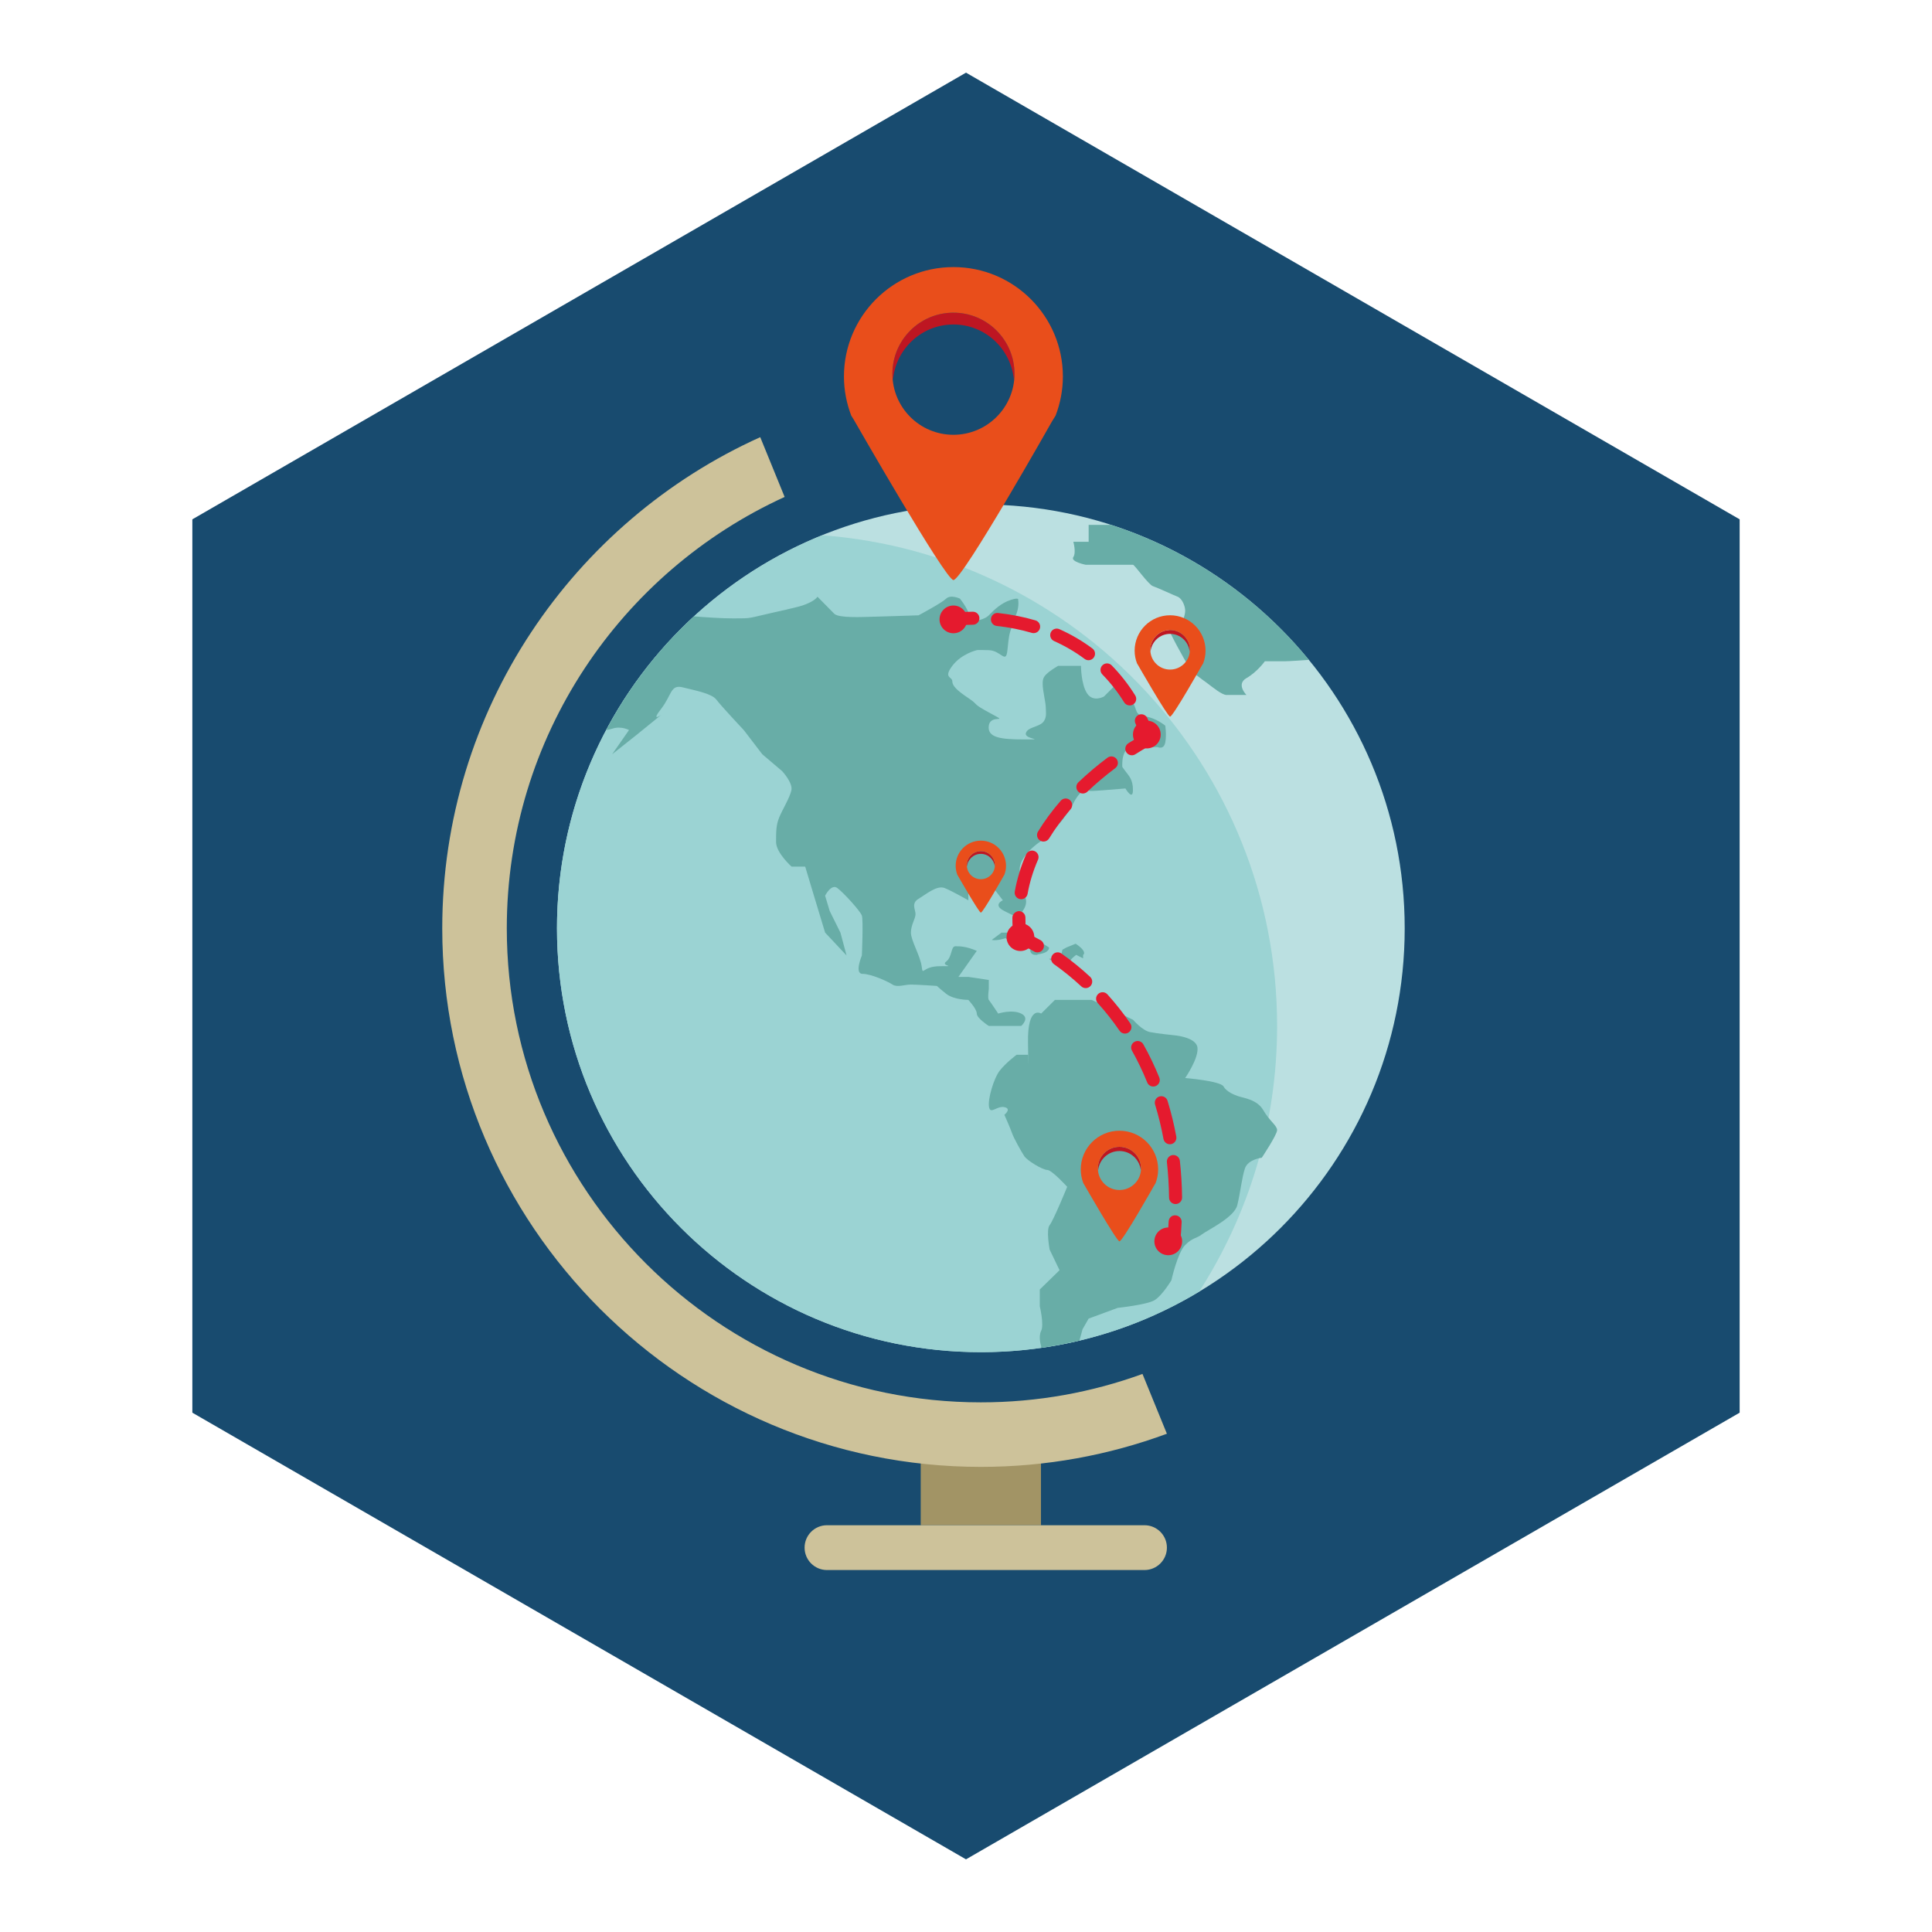 <svg xmlns="http://www.w3.org/2000/svg" width="595.28" height="595.28" viewBox="0 0 595.28 595.28"><path fill="#184B6F" d="M536.016 435.268L297.64 572.894 59.265 435.268V160.015L297.64 22.387l238.376 137.628"/><path fill="#BBE0E1" d="M432.81 286.03c0-72.13-58.467-130.6-130.597-130.6-72.128 0-130.597 58.47-130.597 130.6 0 72.125 58.47 130.594 130.597 130.594 72.13 0 130.598-58.47 130.598-130.595z"/><path fill="#9BD3D3" d="M253.34 164.92c-47.904 19.353-81.724 66.268-81.724 121.11 0 72.125 58.47 130.594 130.597 130.594 24.603 0 47.605-6.81 67.25-18.636 15.187-23.622 24.035-51.71 24.035-81.88 0-79.89-61.776-145.3-140.16-151.19z"/><g fill="#68ADA7"><path d="M381.694 337.82c-1.42-.47-3.777-1.415-4.72-3.087-.947-1.672-11.802-2.577-11.802-2.577s4.248-6.134 3.777-9.44c-.475-3.307-7.557-3.777-7.557-3.777s-4.718-.473-7.077-.943c-2.367-.473-5.196-3.78-5.196-3.78l-12.743-6.134h-11.333l-4.248 4.22s-4.247-2.806-4.052 8.998c.2 11.802 0 3.69 0 3.69h-3.503s-3.3 2.448-5.192 4.874c-1.885 2.422-3.773 8.905-3.304 11.265.47 2.355 2.358-.474 4.722 0 2.355.47 0 2.36 0 2.36s1.886 4.247 2.36 5.666c.473 1.417 2.832 5.66 3.773 7.077.947 1.417 5.67 4.248 7.084 4.248 1.418 0 6.137 5.197 6.137 5.197s-4.247 10.385-5.407 11.802c-1.148 1.415 0 7.55 0 7.55l3.05 6.345-6.087 5.932v5.19s1.364 5.666.42 7.555c-.945 1.89 0 4.72 0 4.72v.517c3.997-.57 7.932-1.332 11.803-2.255l.94-3.454 1.888-3.305 8.975-3.304s8.966-.943 11.325-2.36c2.36-1.416 5.196-6.135 5.196-6.135s1.89-8.497 4.248-10.86c2.36-2.36 3.304-1.887 5.188-3.306 1.89-1.414 9.914-5.19 10.863-8.965.94-3.778 1.414-8.5 2.358-11.33.95-2.837 5.197-3.307 5.197-3.307s4.72-7.083 4.72-8.5c0-1.415-2.364-2.83-4.25-6.135-1.887-3.305-6.134-3.78-7.553-4.252zM403.28 203.32c-15.73-19.195-36.822-33.81-60.98-41.598h-6.87v5.207h-4.72s.94 3.302 0 4.717c-.943 1.416 3.778 2.365 3.778 2.365H349.082c.514 0 4.757 6.137 6.176 6.604 1.42.473 6.137 2.675 7.556 3.228 1.415.55 2.36 2.91 2.36 4.328 0 1.414-.945 3.775-.945 3.775s-6.19-3.306-4.98 0c1.2 3.306 5.453 10.857 6.868 13.216 1.415 2.363 3.773 3.78 5.662 5.197 1.89 1.414 4.727 3.773 6.138 3.773h6.136s-3.303-3.3 0-5.19c3.308-1.89 5.667-5.194 5.667-5.194h6.138c1.163 0 5.798-.315 7.42-.43zM305.57 289.61l3.008-2.26h2.656s1.595 1.24 2.657 1.132c1.066-.112 3.01.775 4.068 1.128 1.066.354 1.066-.886 1.95 0 .887.886 3.01 2.124 3.01 2.124s.707.18 0 1.062c-.704.885-2.123 1.062-3.01 1.24-.884.176.355.176-.884.176s-1.592-.884-1.592-1.416c0-.53.886 0 0-.53-.885-.532-2.127-1.486-2.127-1.486s-1.948.29-2.478 0c-.53-.284-3.013-1.703-3.013-1.703s-2.65.888-4.243.533zM323.233 295.45s1.105.887 1.635.887c.532 0 3.72-.442 3.72-.442s.704.798 1.237 0c.533-.794 1.77-1.682 1.77-1.682l2.125 1.062v-1.062s.705-.354 0-1.416c-.71-1.062-2.305-2.017-2.305-2.017l-2.782 1.133-1.29.707s-.176.886-.352 1.593c-.176.71-1.77.888-1.77.888l-1.987.35z"/><path d="M352.9 220.746c-3.31-.47-2.435-1.887-3.818-4.248-1.38-2.363-2.794-4.88-2.794-4.88l-.944-2.202-5.196 5.195s-3.3 1.888-5.188-.945c-1.89-2.834-1.89-8.5-1.89-8.5h-7.08c-4.723 2.835-4.723 3.78-4.723 5.666 0 1.89.948 5.668.948 7.084 0 1.417.47 3.304-.948 4.72-1.415 1.415-4.718 1.415-5.192 3.305-.474 1.888 6.61 1.888-.474 1.888-7.077 0-11.474-.47-10.93-4.248.545-3.778 6.683-.475.545-3.778-6.133-3.303-3.314-2.356-6.85-4.722-3.535-2.358-4.95-3.773-4.95-5.19 0-1.415-2.833-.944 0-4.725 2.834-3.773 7.553-4.837 7.553-4.837s-.146-.12 3.703 0c3.853.12 5.272 4.492 5.74-.055.472-4.548.472-4.548 1.416-7.382.944-2.83-.474 0 .944-2.83 1.42-2.83.944-5.19.944-5.19s.475-.944-2.362 0c-2.83.942-4.864 2.83-6.682 4.718-1.814 1.89-7.497 2.36-6.306.947 1.188-1.417-2.59-6.086-2.59-6.086s-2.834-1.363-4.248 0c-1.415 1.362-8.5 5.138-8.5 5.138s-14.006.473-15.26.473c-1.262 0-9.288.476-10.702-.94-1.415-1.418-5.192-5.273-5.192-5.273s-.944 1.967-7.086 3.384c-6.137 1.415 2.363-.474-6.137 1.415-8.497 1.892-6.607 1.892-12.744 1.892-3.77 0-8.767-.357-12.078-.63-10.878 10.005-20.04 21.838-27.03 35.007.523-.047 1.123-.158 1.816-.39 2.83-.942 5.19.42 5.19.42l-5.19 7.455 7.548-5.987 7.556-6.135s-3.308 2.36 0-1.89 2.833-7.55 6.61-6.61c3.774.945 8.967 1.89 10.386 3.776 1.414 1.893 8.495 9.442 8.495 9.442l5.666 7.402 6.14 5.222s3.3 3.558 2.83 5.853c-.47 2.297-2.83 6.07-3.777 8.434-.945 2.358-.945 4.244-.945 7.552 0 3.306 4.77 7.554 4.77 7.554h4.2l2.838 9.44 3.3 10.9 6.606 7.038-1.886-7.038-3.304-6.652-1.418-4.718s1.89-3.78 3.777-2.365c1.888 1.418 7.08 7.082 7.554 8.5.47 1.415 0 12.272 0 12.272s-2.414 5.666.204 5.666c2.626 0 7.822 2.36 9.237 3.304 1.414.944 3.773 0 5.662 0s8.025.42 8.025.42.47.524 2.834 2.412c2.358 1.89 6.838 1.89 6.838 1.89s2.603 2.775 2.603 4.22c0 1.443 3.703 3.805 3.703 3.805h9.988s2.83-2.417 0-3.805c-2.833-1.39-7.08 0-7.08 0s-2.505-3.748-2.908-4.22c-.396-.475 0-3.308 0-3.308v-2.83l-6.306-.946H295.3l5.667-8.024c-3.3-1.416-5.193-1.416-6.607-1.416-1.42 0-.944 3.303-2.833 4.72-1.89 1.42 3.773 1.42-1.89 1.42-5.662 0-5.192 3.302-5.662 0-.48-3.307-3.308-7.942-3.308-10.345 0-2.404 1.42-4.293 1.42-5.708s-1.42-3.306.94-4.72c2.362-1.417 5.665-4.25 8.024-3.308 2.364.947 7.313 3.778 7.313 3.778v-5.194l6.306-.472 4.32 5.666s-3.307 1.417.475 3.304l3.774 1.89s3.934-2.834 2.675-6.138c-1.258-3.304-1.728-8.498-1.728-8.498s-.294-1.855 1.98-4.704c2.27-2.85 5.572-4.737 5.572-4.737l3.772-3.774c2.833-2.832 5.196-7.21 5.196-7.21s1.89-3.987 3.777-4.056c1.89-.064-.948.54 5.66 0l6.613-.537s2.29 3.91 2.32.537c.04-3.368-1.38-4.562-2.32-5.853l-.947-1.295s-.54-6.134 3.27-6.134h7.594s1.89.945 2.358-1.416c.47-2.36 0-5.192 0-5.192s-2.83-2.364-6.133-2.836z"/></g><path fill="#A29465" d="M283.69 447.3h37.05v22.647h-37.05z"/><path fill="#CDC29A" d="M352.02 423.333c-15.55 5.66-32.32 8.755-49.808 8.755-80.538 0-146.06-65.522-146.06-146.06 0-58.983 35.158-109.877 85.608-132.91l-7.516-18.42c-57.692 26.018-97.978 84.037-97.978 151.33 0 91.502 74.44 165.943 165.944 165.943 20.144 0 39.45-3.612 57.33-10.214l-7.52-18.423zM359.542 476.85c0 3.813-3.093 6.903-6.91 6.903h-97.82c-3.816 0-6.904-3.09-6.904-6.903 0-3.812 3.088-6.902 6.904-6.902h97.82c3.817 0 6.91 3.09 6.91 6.902z"/><path fill="#BE1622" d="M293.765 99.98c9.762 0 17.705 7.472 18.63 16.994.055-.607.188-1.195.188-1.812 0-10.4-8.433-18.822-18.817-18.822-10.396 0-18.803 8.422-18.803 18.822 0 .617.118 1.205.173 1.812.924-9.522 8.863-16.994 18.63-16.994z"/><path fill="#E94E1B" d="M293.765 82.293c-18.63 0-33.73 15.104-33.73 33.724 0 4.242.82 8.292 2.247 12.032l.783 1.26s28.278 49.413 30.7 49.413c2.778 0 30.4-48.93 30.4-48.93l1.083-1.744c1.423-3.74 2.242-7.79 2.242-12.033 0-18.62-15.095-33.724-33.725-33.724zm0 51.674c-10.396 0-18.803-8.422-18.803-18.805 0-10.4 8.406-18.822 18.803-18.822 10.385 0 18.817 8.422 18.817 18.822 0 10.383-8.433 18.805-18.817 18.805z"/><path fill="#BE1622" d="M360.52 195.305c3.163 0 5.733 2.418 6.03 5.5.02-.193.064-.386.064-.585 0-3.367-2.73-6.094-6.094-6.094-3.366 0-6.086 2.727-6.086 6.094 0 .2.04.392.055.585.298-3.082 2.868-5.5 6.03-5.5z"/><path fill="#E94E1B" d="M360.52 189.575c-6.03 0-10.92 4.89-10.92 10.92 0 1.376.266 2.687.728 3.897l.25.407s9.16 15.998 9.943 15.998c.898 0 9.845-15.842 9.845-15.842l.35-.564c.46-1.21.728-2.52.728-3.897 0-6.03-4.89-10.92-10.922-10.92zm0 16.732c-3.365 0-6.085-2.728-6.085-6.087 0-3.367 2.72-6.094 6.086-6.094s6.095 2.727 6.095 6.094c0 3.36-2.728 6.087-6.094 6.087z"/><path fill="#BE1622" d="M302.213 263.086c2.25 0 4.076 1.72 4.288 3.907.017-.137.044-.274.044-.415 0-2.393-1.94-4.328-4.33-4.328s-4.322 1.936-4.322 4.328c0 .14.027.278.042.415.212-2.188 2.038-3.907 4.28-3.907z"/><path fill="#E94E1B" d="M302.213 259.017c-4.28 0-7.755 3.474-7.755 7.757 0 .98.192 1.91.518 2.77l.176.29s6.506 11.364 7.062 11.364c.644 0 6.995-11.253 6.995-11.253l.246-.4c.33-.86.518-1.792.518-2.77 0-4.285-3.473-7.758-7.76-7.758zm0 11.885c-2.39 0-4.32-1.938-4.32-4.324 0-2.393 1.93-4.328 4.32-4.328 2.39 0 4.33 1.936 4.33 4.328 0 2.386-1.94 4.324-4.33 4.324z"/><path fill="#BE1622" d="M344.92 354.646c3.45 0 6.255 2.642 6.584 6.004.023-.21.066-.422.066-.64 0-3.675-2.98-6.65-6.65-6.65-3.676 0-6.645 2.976-6.645 6.65 0 .218.04.43.062.64.325-3.362 3.13-6.004 6.584-6.004z"/><path fill="#E94E1B" d="M344.92 348.393c-6.583 0-11.92 5.337-11.92 11.92 0 1.504.29 2.934.79 4.257l.275.444s10 17.466 10.855 17.466c.98 0 10.744-17.293 10.744-17.293l.38-.617c.507-1.323.796-2.753.796-4.256 0-6.585-5.336-11.92-11.92-11.92zm0 18.265c-3.676 0-6.645-2.98-6.645-6.646 0-3.676 2.97-6.652 6.646-6.652 3.672 0 6.65 2.977 6.65 6.652 0 3.668-2.978 6.646-6.65 6.646z"/><path fill="#E51A2E" d="M293.765 192.85c-.983 0-1.842-.72-1.987-1.716-.16-1.098.6-2.114 1.693-2.275.1-.017 2.47-.357 6.283-.38h.007c1.105 0 2.003.893 2.007 1.996.008 1.108-.886 2.012-1.99 2.018-3.508.02-5.702.333-5.722.335-.103.014-.197.02-.29.02zM348.083 217.354c-.67 0-1.33-.336-1.705-.946-1.96-3.153-4.22-6.043-6.72-8.595-.776-.79-.765-2.062.026-2.837.792-.778 2.062-.767 2.838.027 2.704 2.76 5.148 5.884 7.265 9.284.58.94.294 2.178-.646 2.764-.332.206-.693.304-1.057.304zm-12.693-13.93c-.415 0-.838-.128-1.2-.398-2.87-2.146-6.042-4-9.416-5.51-1.01-.45-1.465-1.637-1.015-2.65.453-1.008 1.63-1.467 2.652-1.013 3.645 1.63 7.073 3.636 10.18 5.96.89.66 1.07 1.92.404 2.807-.392.526-.995.805-1.606.805zm-16.913-8.345c-.185 0-.376-.026-.564-.083-3.44-1.01-7.07-1.728-10.8-2.13-1.102-.117-1.897-1.106-1.78-2.21.118-1.1 1.047-1.916 2.21-1.78 3.967.43 7.84 1.192 11.503 2.272 1.062.31 1.673 1.427 1.36 2.49-.26.874-1.06 1.44-1.93 1.44zM348.733 232.718c-.662 0-1.312-.33-1.697-.93-.595-.936-.317-2.176.62-2.77 1.562-.996 2.86-1.756 3.78-2.28-.497-1.31-1.03-2.593-1.586-3.825-.463-1.01-.016-2.198.995-2.657 1.01-.457 2.194-.01 2.657.995.834 1.84 1.61 3.78 2.304 5.762.333.946-.086 1.995-.98 2.45-.022.01-2.006 1.023-5.015 2.942-.336.212-.708.314-1.077.314zM314.644 277.06c-.113 0-.23-.01-.353-.03-1.088-.193-1.817-1.234-1.62-2.326.68-3.844 1.853-7.688 3.478-11.423.447-1.01 1.63-1.48 2.642-1.037 1.02.442 1.48 1.626 1.042 2.64-1.505 3.448-2.586 6.988-3.213 10.523-.174.97-1.02 1.655-1.976 1.655zm6.89-17.767c-.357 0-.72-.094-1.043-.292-.948-.575-1.246-1.81-.674-2.756 1.97-3.233 4.33-6.438 7.015-9.528.73-.84 2-.92 2.83-.198.84.727.925 1.995.2 2.83-2.535 2.92-4.76 5.942-6.61 8.98-.38.622-1.043.965-1.717.965zm12.112-14.798c-.53 0-1.055-.207-1.454-.62-.76-.802-.733-2.07.07-2.838 2.755-2.632 5.772-5.18 8.966-7.575.89-.662 2.148-.48 2.814.404.662.887.48 2.146-.408 2.81-3.064 2.296-5.964 4.74-8.605 7.266-.384.37-.886.553-1.384.553zM319.645 293.453c-.337 0-.68-.084-.99-.263-3.105-1.77-5.1-2.576-5.116-2.585-.682-.273-1.16-.896-1.246-1.622-.255-2.09-.377-4.2-.36-6.27.016-1.105 1.042-1.95 2.02-1.99 1.114.01 2 .916 1.992 2.023-.01 1.526.06 3.078.207 4.626.97.446 2.52 1.21 4.487 2.33.964.55 1.3 1.774.752 2.737-.372.65-1.05 1.013-1.747 1.013zM362.21 370.99c-1.097 0-1.99-.882-2.006-1.983-.044-3.686-.267-7.354-.66-10.898-.12-1.102.676-2.093 1.772-2.217 1.117-.105 2.097.675 2.218 1.773.408 3.676.635 7.475.683 11.294.016 1.107-.87 2.016-1.983 2.03h-.024zm-1.752-18.428c-.948 0-1.79-.676-1.97-1.642-.667-3.61-1.537-7.166-2.587-10.57-.33-1.057.263-2.18 1.325-2.507 1.05-.323 2.183.265 2.508 1.324 1.098 3.55 2.007 7.26 2.7 11.024.2 1.09-.52 2.137-1.61 2.338-.122.024-.243.034-.365.034zm-5.12-17.784c-.793 0-1.545-.475-1.86-1.256-1.358-3.372-2.937-6.664-4.693-9.787-.55-.964-.204-2.188.76-2.73.965-.548 2.19-.203 2.735.764 1.842 3.27 3.496 6.72 4.923 10.252.41 1.028-.086 2.198-1.113 2.612-.248.097-.503.144-.753.144zm-8.725-16.313c-.643 0-1.27-.304-1.657-.872-2.042-2.973-4.3-5.84-6.722-8.52-.74-.824-.674-2.094.15-2.834.822-.746 2.084-.682 2.828.144 2.54 2.813 4.914 5.82 7.05 8.94.628.913.396 2.163-.52 2.788-.345.24-.74.353-1.13.353zm-12.093-14.012c-.49 0-.98-.18-1.363-.537-2.665-2.473-5.502-4.777-8.426-6.846-.903-.64-1.12-1.892-.477-2.797.635-.902 1.89-1.118 2.794-.48 3.072 2.172 6.047 4.59 8.837 7.184.815.755.862 2.022.105 2.836-.396.424-.93.64-1.47.64zM361.665 384.486c-.06 0-.12-.002-.184-.008-1.104-.102-1.916-1.078-1.817-2.18.188-2.016.32-3.986.415-5.92.047-1.107.952-2 2.097-1.91 1.11.052 1.964.99 1.908 2.098-.094 1.992-.235 4.022-.423 6.096-.094 1.04-.968 1.824-1.995 1.824z"/><path fill="#E51A2E" d="M298.036 190.844c0-2.36-1.912-4.275-4.27-4.275-2.364 0-4.28 1.913-4.28 4.274 0 2.36 1.916 4.275 4.28 4.275 2.358 0 4.27-1.916 4.27-4.276zM357.633 226.324c0-2.36-1.912-4.275-4.27-4.275-2.363 0-4.28 1.913-4.28 4.274s1.917 4.275 4.28 4.275c2.358 0 4.27-1.914 4.27-4.276z"/><circle fill="#E51A2E" cx="314.405" cy="288.742" r="4.276"/><path fill="#E51A2E" d="M364.232 382.48c0-2.362-1.913-4.276-4.27-4.276-2.364 0-4.28 1.914-4.28 4.275s1.916 4.274 4.28 4.274c2.357 0 4.27-1.913 4.27-4.275z"/></svg>